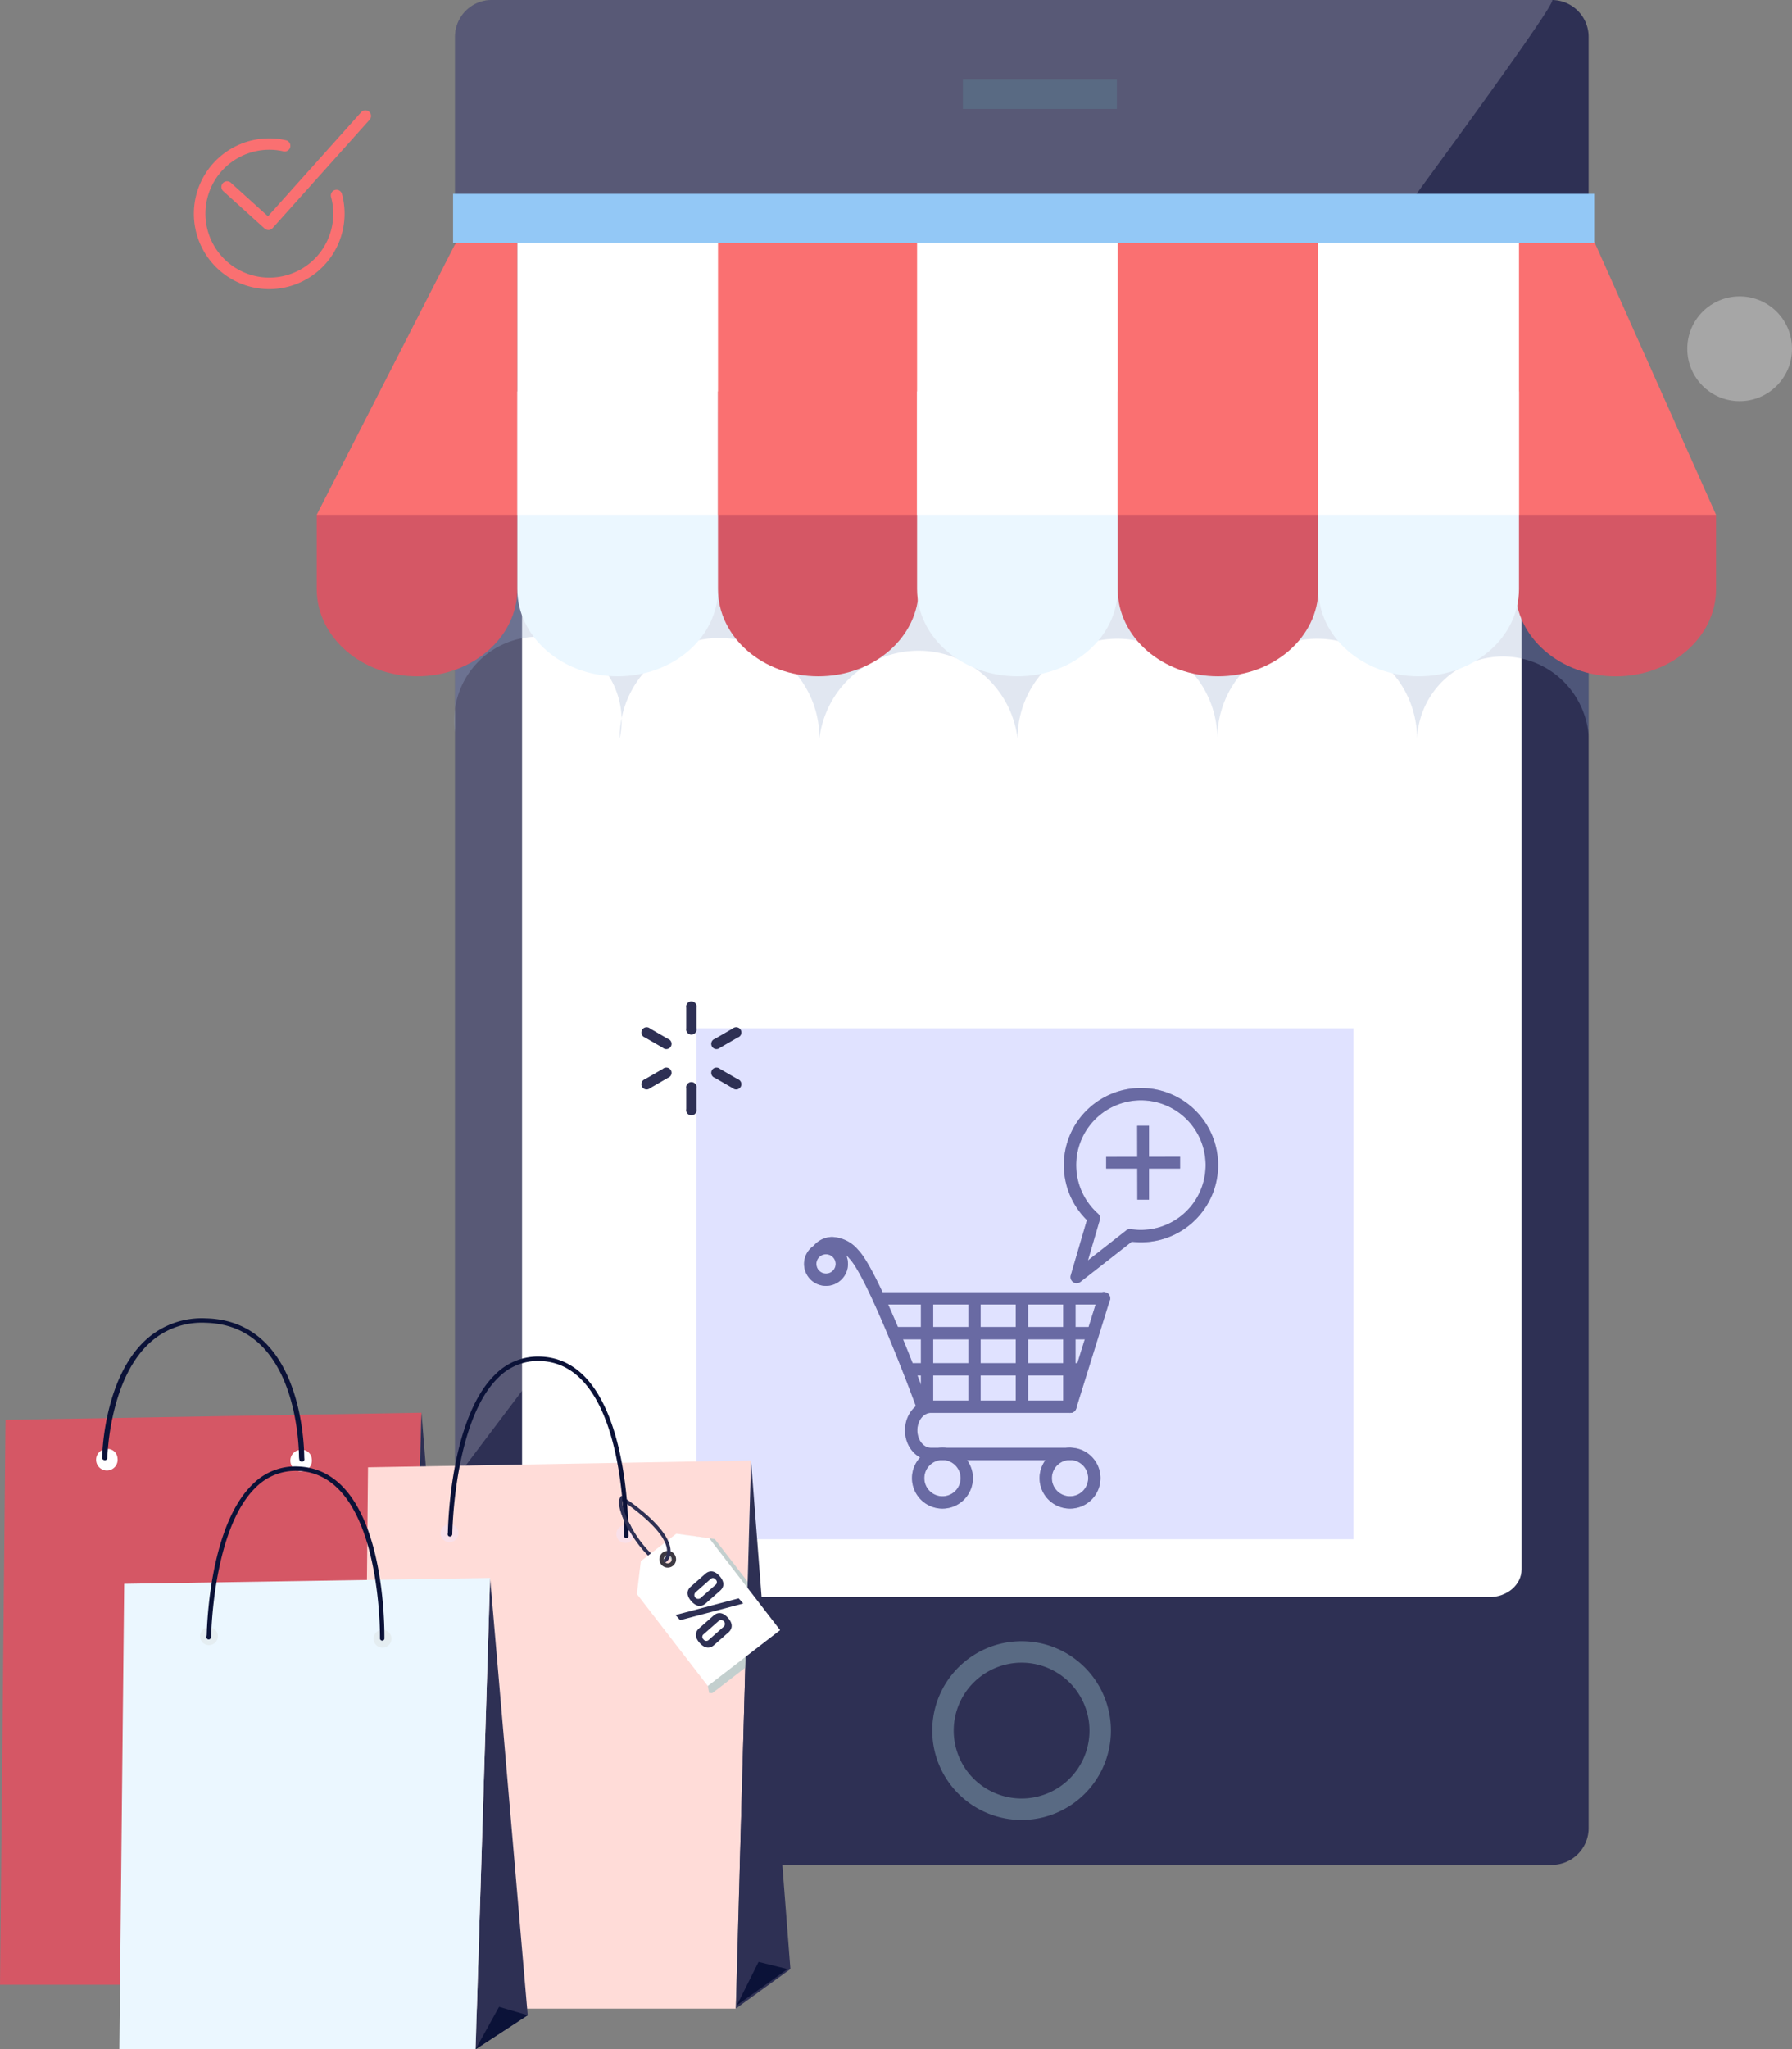 <svg xmlns="http://www.w3.org/2000/svg" width="320.838" height="366.7" viewBox="0 0 320.838 366.7">
  <rect x="0" y="0" width="320.838" height="366.7" fill="#808080" stroke="none"/>
  <g id="Group_278" data-name="Group 278" transform="translate(-6888.588 -677.263)">
    <circle id="Ellipse_4" data-name="Ellipse 4" cx="9.377" cy="9.377" r="9.377" transform="translate(7190.673 730.297)" fill="#fff" opacity="0.3"/>
    <path id="Path_184" data-name="Path 184" d="M7173.013,1004.34a6.594,6.594,0,0,1-6.548,6.634H6976.6a6.591,6.591,0,0,1-6.548-6.634V683.894a6.589,6.589,0,0,1,6.548-6.631h189.863a6.592,6.592,0,0,1,6.548,6.631Z" fill="#2e3054"/>
    <path id="Path_185" data-name="Path 185" d="M7166.465,677.263H6976.6a6.589,6.589,0,0,0-6.548,6.631V942.041S7170.078,677.263,7166.465,677.263Z" fill="#fff" opacity="0.2"/>
    <path id="Path_186" data-name="Path 186" d="M7161.01,958.092c0,2.743-2.583,4.966-5.774,4.966H6987.83c-3.191,0-5.773-2.223-5.773-4.966V717.867c0-2.744,2.582-4.969,5.773-4.969h167.406c3.191,0,5.774,2.225,5.774,4.969Z" fill="#fff"/>
    <rect id="Rectangle_13" data-name="Rectangle 13" width="117.662" height="91.44" transform="translate(7013.247 861.264)" fill="#cbcfff" opacity="0.6"/>
    <g id="Group_243" data-name="Group 243">
      <g id="Group_242" data-name="Group 242">
        <g id="Group_237" data-name="Group 237">
          <g id="Group_222" data-name="Group 222">
            <path id="Path_187" data-name="Path 187" d="M7080.207,938.544h-24.948c-2.555,0-4.636-2.391-4.636-5.328s2.081-5.328,4.636-5.328h24.948a1.1,1.1,0,0,1,0,2.2h-24.948c-1.341,0-2.432,1.4-2.432,3.124s1.091,3.124,2.432,3.124h24.948a1.1,1.1,0,0,1,0,2.2Z" fill="#2a2b7c"/>
          </g>
          <g id="Group_223" data-name="Group 223">
            <path id="Path_188" data-name="Path 188" d="M7053.6,929.594a1.1,1.1,0,0,1-1.034-.722c-2.33-6.335-9.009-23.426-11.9-26.4a4.5,4.5,0,0,0-3.03-1.664,2.247,2.247,0,0,0-1.524.619,1.107,1.107,0,0,1-1.551.058,1.093,1.093,0,0,1-.081-1.537,4.4,4.4,0,0,1,3.077-1.34,6.436,6.436,0,0,1,4.69,2.328c3.8,3.911,12.035,26.224,12.384,27.172a1.1,1.1,0,0,1-1.033,1.482Z" fill="#2a2b7c"/>
          </g>
          <g id="Group_224" data-name="Group 224">
            <path id="Path_189" data-name="Path 189" d="M7057.324,947.219a5.452,5.452,0,1,1,5.452-5.452A5.459,5.459,0,0,1,7057.324,947.219Zm0-8.7a3.249,3.249,0,1,0,3.25,3.25A3.252,3.252,0,0,0,7057.324,938.517Z" fill="#2a2b7c"/>
          </g>
          <g id="Group_225" data-name="Group 225">
            <path id="Path_190" data-name="Path 190" d="M7080.164,947.219a5.452,5.452,0,1,1,5.452-5.452A5.457,5.457,0,0,1,7080.164,947.219Zm0-8.7a3.249,3.249,0,1,0,3.248,3.25A3.252,3.252,0,0,0,7080.164,938.517Z" fill="#2a2b7c"/>
          </g>
          <g id="Group_226" data-name="Group 226">
            <path id="Path_191" data-name="Path 191" d="M7086.237,910.7h-39.709a1.1,1.1,0,1,1,0-2.2h39.709a1.1,1.1,0,1,1,0,2.2Z" fill="#2a2b7c"/>
          </g>
          <g id="Group_227" data-name="Group 227">
            <path id="Path_192" data-name="Path 192" d="M7080.207,930.092a1.12,1.12,0,0,1-.326-.05,1.1,1.1,0,0,1-.726-1.379l6.03-19.391a1.1,1.1,0,1,1,2.1.653l-6.027,19.392A1.109,1.109,0,0,1,7080.207,930.092Z" fill="#2a2b7c"/>
          </g>
          <g id="Group_232" data-name="Group 232">
            <g id="Group_228" data-name="Group 228">
              <path id="Path_193" data-name="Path 193" d="M7054.567,929.727a1.1,1.1,0,0,1-1.1-1.1V909.759a1.1,1.1,0,0,1,2.2,0v18.866A1.1,1.1,0,0,1,7054.567,929.727Z" fill="#2a2b7c"/>
            </g>
            <g id="Group_229" data-name="Group 229">
              <path id="Path_194" data-name="Path 194" d="M7063.059,929.727a1.1,1.1,0,0,1-1.1-1.1V909.759a1.1,1.1,0,0,1,2.2,0v18.866A1.1,1.1,0,0,1,7063.059,929.727Z" fill="#2a2b7c"/>
            </g>
            <g id="Group_230" data-name="Group 230">
              <path id="Path_195" data-name="Path 195" d="M7071.551,929.727a1.1,1.1,0,0,1-1.1-1.1V909.759a1.1,1.1,0,1,1,2.2,0v18.866A1.1,1.1,0,0,1,7071.551,929.727Z" fill="#2a2b7c"/>
            </g>
            <g id="Group_231" data-name="Group 231">
              <path id="Path_196" data-name="Path 196" d="M7080.041,929.727a1.1,1.1,0,0,1-1.1-1.1V909.759a1.1,1.1,0,0,1,2.205,0v18.866A1.1,1.1,0,0,1,7080.041,929.727Z" fill="#2a2b7c"/>
            </g>
          </g>
          <g id="Group_235" data-name="Group 235">
            <g id="Group_233" data-name="Group 233">
              <path id="Path_197" data-name="Path 197" d="M7083.869,916.925h-34.707a1.1,1.1,0,1,1,0-2.2h34.707a1.1,1.1,0,1,1,0,2.2Z" fill="#2a2b7c"/>
            </g>
            <g id="Group_234" data-name="Group 234">
              <path id="Path_198" data-name="Path 198" d="M7081.5,923.394h-29.525a1.1,1.1,0,1,1,0-2.2H7081.5a1.1,1.1,0,0,1,0,2.2Z" fill="#2a2b7c"/>
            </g>
          </g>
          <g id="Group_236" data-name="Group 236">
            <path id="Path_199" data-name="Path 199" d="M7036.479,907.365a3.931,3.931,0,1,1,3.932-3.931A3.935,3.935,0,0,1,7036.479,907.365Zm0-5.66a1.728,1.728,0,1,0,1.728,1.729A1.731,1.731,0,0,0,7036.479,901.705Z" fill="#2a2b7c"/>
          </g>
        </g>
        <g id="Group_238" data-name="Group 238">
          <path id="Path_200" data-name="Path 200" d="M7081.352,906.882a1.1,1.1,0,0,1-1.058-1.411l2.893-9.879a13.8,13.8,0,0,1,9.665-23.643,14.141,14.141,0,0,1,1.468.077,13.805,13.805,0,0,1-1.436,27.534,14.156,14.156,0,0,1-1.471-.078l-.2-.021-9.186,7.187A1.109,1.109,0,0,1,7081.352,906.882Zm11.5-32.729a11.6,11.6,0,0,0-7.686,20.276,1.1,1.1,0,0,1,.325,1.131l-2.12,7.242,6.858-5.364a1.092,1.092,0,0,1,.847-.221c.189.029.377.054.569.074a11.6,11.6,0,1,0,1.207-23.138Z" fill="#2a2b7c"/>
        </g>
        <g id="Group_241" data-name="Group 241">
          <g id="Group_239" data-name="Group 239">
            <path id="Path_201" data-name="Path 201" d="M7092.194,878.694l.026,13.239h2.087V878.694Z" fill="#2a2b7c"/>
          </g>
          <g id="Group_240" data-name="Group 240">
            <path id="Path_202" data-name="Path 202" d="M7099.87,884.258l-13.237.026v2.087h13.237Z" fill="#2a2b7c"/>
          </g>
        </g>
      </g>
    </g>
    <path id="Path_203" data-name="Path 203" d="M6961.1,1032.418h-72.509l.983-101.088,74.479-1.273Z" fill="#d55765"/>
    <path id="Path_204" data-name="Path 204" d="M6964.05,930.057l7.654,94.966-10.607,7.4Z" fill="#2e3054"/>
    <path id="Path_205" data-name="Path 205" d="M6944.4,938.306a1.928,1.928,0,1,1-1.9-1.605A1.772,1.772,0,0,1,6944.4,938.306Z" fill="#fff"/>
    <path id="Path_206" data-name="Path 206" d="M6909.621,938.145a1.928,1.928,0,1,1-1.9-1.6A1.771,1.771,0,0,1,6909.621,938.145Z" fill="#fff"/>
    <path id="Path_207" data-name="Path 207" d="M6943.061,937.961c-.047-3.576-1.034-24.364-17.607-24.79a14.91,14.91,0,0,0-10.045,3.236c-8.257,6.685-8.535,21.219-8.543,21.834a.534.534,0,0,0,.486.309.443.443,0,0,0,.443-.3c.014-.146.295-14.819,8.266-21.269a13.8,13.8,0,0,1,9.365-3.017c15.575.4,16.634,20.166,16.692,23.9a3.087,3.087,0,0,0,.064.605.431.431,0,0,0,.452.351.425.425,0,0,0,.455-.386C6943.089,938.39,6943.062,938.107,6943.061,937.961Z" fill="#0b1238"/>
    <g id="Group_247" data-name="Group 247">
      <path id="Path_208" data-name="Path 208" d="M7020.331,1036.693h-66.764l.907-96.866,68.577-1.219Z" fill="#ffdcd8"/>
      <path id="Path_209" data-name="Path 209" d="M7022.447,960.307l-5.9-7.647-6.142-.8,5.149,28.354.566.024,5.907-4.56Z" fill="#c3cfce" style="mix-blend-mode: multiply;isolation: isolate"/>
      <path id="Path_210" data-name="Path 210" d="M7023.05,938.608l7.049,91-9.769,7.085Z" fill="#2e3054"/>
      <path id="Path_211" data-name="Path 211" d="M7002.148,951.773a1.6,1.6,0,1,1-1.6-1.6A1.6,1.6,0,0,1,7002.148,951.773Z" fill="#f9e0e9"/>
      <path id="Path_212" data-name="Path 212" d="M6970.67,951.613a1.6,1.6,0,1,1-1.6-1.6A1.6,1.6,0,0,1,6970.67,951.613Z" fill="#f9e0e9"/>
      <g id="Group_244" data-name="Group 244">
        <path id="Path_213" data-name="Path 213" d="M7007.464,955.454a1.053,1.053,0,1,0,1.474.19A1.053,1.053,0,0,0,7007.464,955.454Zm1.046,1.721a.725.725,0,1,1,.13-1.016A.725.725,0,0,1,7008.51,957.175Z" fill="#c3cfce" style="mix-blend-mode: multiply;isolation: isolate"/>
        <path id="Path_214" data-name="Path 214" d="M7009.681,951.711l-6.357,4.911-.708,5.886,12.7,16.45,12.943-9.994-12.7-16.45Zm-1.1,5.146a.725.725,0,1,1,.131-1.017A.725.725,0,0,1,7008.58,956.857Z" fill="#fff"/>
        <path id="Path_215" data-name="Path 215" d="M7007.224,955.1a1.493,1.493,0,1,0,2.094.268A1.492,1.492,0,0,0,7007.224,955.1Zm1.356,1.755a.725.725,0,1,1,.131-1.017A.725.725,0,0,1,7008.58,956.857Z" fill="#3d3942"/>
      </g>
      <path id="Path_216" data-name="Path 216" d="M7000.085,945.089l-.266-.168-.173.261c-.8,1.2.612,4.13,1.258,5.333a22.333,22.333,0,0,0,3.709,5.111l.522-.4a20.415,20.415,0,0,1-3.666-5.011c-1.035-1.928-1.552-3.565-1.405-4.366,1.672,1.122,9.167,6.4,7.779,9.865a1.071,1.071,0,0,1-.42.562.729.729,0,0,0,.075.317c.007.078.021.154.021.234,0,.037-.008.071-.01.107a1.537,1.537,0,0,0,.93-.982C7010.187,951.582,7000.5,945.352,7000.085,945.089Z" fill="#2e3054"/>
      <g id="Group_245" data-name="Group 245">
        <path id="Path_217" data-name="Path 217" d="M7001.1,952.18l-.794-.015c0-.014.01-.59-.011-1.576-.016-.655-.043-1.491-.1-2.462-.454-8.069-2.809-26.881-14.851-27.322a9.941,9.941,0,0,0-7.471,2.909c-8.035,7.676-8.309,27.967-8.311,28.172l-.793-.008c.007-.846.28-20.83,8.556-28.738a10.743,10.743,0,0,1,8.048-3.127c12.693.465,15.148,19.785,15.613,28.069.054.981.084,1.827.1,2.488C7001.113,951.577,7001.1,952.165,7001.1,952.18Z" fill="#0b1238"/>
      </g>
      <g id="Group_246" data-name="Group 246">
        <path id="Path_218" data-name="Path 218" d="M7014.849,958.9c.806-.711,1.72-.578,2.583.4s.882,1.9.077,2.613l-2.572,2.269c-.807.711-1.719.58-2.585-.4s-.883-1.9-.075-2.612Zm-1.752,3.314a.685.685,0,0,0,.9,1.027l2.686-2.37a.6.6,0,0,0,.041-.946.59.59,0,0,0-.945-.078Zm7.742,1.064.816.925-11.295,2.982-.816-.925Zm-4.5,3.083c.806-.709,1.717-.578,2.583.4s.881,1.9.077,2.613l-2.574,2.271c-.8.709-1.717.579-2.583-.4s-.882-1.9-.076-2.614Zm-1.751,3.316a.588.588,0,0,0-.041.946.6.6,0,0,0,.944.078l2.684-2.369a.683.683,0,0,0-.9-1.023Z" fill="#2e3054"/>
      </g>
      <path id="Path_219" data-name="Path 219" d="M7001.469,950.211a11.31,11.31,0,0,1-1.3-3.222c-.217.031-.19.92-.359,1.063.325.878.881,2.214,1.158,2.73.072.133.151.272.23.412a1.336,1.336,0,0,0,.486-.447C7001.636,950.657,7001.518,950.3,7001.469,950.211Z" fill="#2e3054"/>
      <path id="Path_220" data-name="Path 220" d="M6969.546,951.827a.4.4,0,1,1-.4-.4A.4.4,0,0,1,6969.546,951.827Z" fill="#0b1238"/>
      <path id="Path_221" data-name="Path 221" d="M7001.116,952.095a.4.4,0,1,1-.4-.4A.4.4,0,0,1,7001.116,952.095Z" fill="#0b1238"/>
    </g>
    <path id="Path_222" data-name="Path 222" d="M7020.517,1036.089l3.879-7.759,5.189,1.281Z" fill="#0b1238"/>
    <g id="Group_248" data-name="Group 248">
      <path id="Path_223" data-name="Path 223" d="M6976.335,959.629l6.733,78.242-9.331,6.092Z" fill="#2e3054"/>
      <path id="Path_224" data-name="Path 224" d="M6973.738,1043.963h-63.781l.867-83.286,65.511-1.047Z" fill="#ebf7ff"/>
      <path id="Path_225" data-name="Path 225" d="M6958.672,970.5a1.6,1.6,0,1,1-1.6-1.6A1.6,1.6,0,0,1,6958.672,970.5Z" fill="#e4edf1"/>
      <path id="Path_226" data-name="Path 226" d="M6927.6,970.05a1.6,1.6,0,1,1-1.6-1.6A1.606,1.606,0,0,1,6927.6,970.05Z" fill="#e4edf1"/>
      <path id="Path_227" data-name="Path 227" d="M6973.738,1043.963l4.2-7.589,5.131,1.5Z" fill="#0b1238"/>
      <path id="Path_228" data-name="Path 228" d="M6957.41,970.42c0-.08,0-.187,0-.32.01-3.89-.488-29.884-15.479-30.421a10.719,10.719,0,0,0-8.046,3.122c-7.385,7.062-8.2,23.7-8.284,26.934,0,.109-.052.4-.052.465a.4.4,0,0,0,.8.063c.039-.013.041-.127.047-.329.071-2.6.824-19.659,8.043-26.56a10,10,0,0,1,7.468-2.9c14.212.508,14.707,26.479,14.712,29.725,0,.077,0,.278,0,.295a.408.408,0,0,0,.4.353.4.4,0,0,0,.386-.3S6957.41,970.429,6957.41,970.42Z" fill="#0b1238"/>
    </g>
    <g id="Group_269" data-name="Group 269" opacity="0.3">
      <g id="Group_264" data-name="Group 264">
        <g id="Group_249" data-name="Group 249">
          <path id="Path_229" data-name="Path 229" d="M7080.207,938.544h-24.948c-2.555,0-4.636-2.391-4.636-5.328s2.081-5.328,4.636-5.328h24.948a1.1,1.1,0,0,1,0,2.2h-24.948c-1.341,0-2.432,1.4-2.432,3.124s1.091,3.124,2.432,3.124h24.948a1.1,1.1,0,0,1,0,2.2Z" fill="#fff"/>
        </g>
        <g id="Group_250" data-name="Group 250">
          <path id="Path_230" data-name="Path 230" d="M7053.6,929.594a1.1,1.1,0,0,1-1.034-.722c-2.33-6.335-9.009-23.426-11.9-26.4a4.5,4.5,0,0,0-3.03-1.664,2.247,2.247,0,0,0-1.524.619,1.107,1.107,0,0,1-1.551.058,1.093,1.093,0,0,1-.081-1.537,4.4,4.4,0,0,1,3.077-1.34,6.436,6.436,0,0,1,4.69,2.328c3.8,3.911,12.035,26.224,12.384,27.172a1.1,1.1,0,0,1-1.033,1.482Z" fill="#fff"/>
        </g>
        <g id="Group_251" data-name="Group 251">
          <path id="Path_231" data-name="Path 231" d="M7057.324,947.219a5.452,5.452,0,1,1,5.452-5.452A5.459,5.459,0,0,1,7057.324,947.219Zm0-8.7a3.249,3.249,0,1,0,3.25,3.25A3.252,3.252,0,0,0,7057.324,938.517Z" fill="#fff"/>
        </g>
        <g id="Group_252" data-name="Group 252">
          <path id="Path_232" data-name="Path 232" d="M7080.164,947.219a5.452,5.452,0,1,1,5.452-5.452A5.457,5.457,0,0,1,7080.164,947.219Zm0-8.7a3.249,3.249,0,1,0,3.248,3.25A3.252,3.252,0,0,0,7080.164,938.517Z" fill="#fff"/>
        </g>
        <g id="Group_253" data-name="Group 253">
          <path id="Path_233" data-name="Path 233" d="M7086.237,910.7h-39.709a1.1,1.1,0,1,1,0-2.2h39.709a1.1,1.1,0,1,1,0,2.2Z" fill="#fff"/>
        </g>
        <g id="Group_254" data-name="Group 254">
          <path id="Path_234" data-name="Path 234" d="M7080.207,930.092a1.12,1.12,0,0,1-.326-.05,1.1,1.1,0,0,1-.726-1.379l6.03-19.391a1.1,1.1,0,1,1,2.1.653l-6.027,19.392A1.109,1.109,0,0,1,7080.207,930.092Z" fill="#fff"/>
        </g>
        <g id="Group_259" data-name="Group 259">
          <g id="Group_255" data-name="Group 255">
            <path id="Path_235" data-name="Path 235" d="M7054.567,929.727a1.1,1.1,0,0,1-1.1-1.1V909.759a1.1,1.1,0,0,1,2.2,0v18.866A1.1,1.1,0,0,1,7054.567,929.727Z" fill="#fff"/>
          </g>
          <g id="Group_256" data-name="Group 256">
            <path id="Path_236" data-name="Path 236" d="M7063.059,929.727a1.1,1.1,0,0,1-1.1-1.1V909.759a1.1,1.1,0,0,1,2.2,0v18.866A1.1,1.1,0,0,1,7063.059,929.727Z" fill="#fff"/>
          </g>
          <g id="Group_257" data-name="Group 257">
            <path id="Path_237" data-name="Path 237" d="M7071.551,929.727a1.1,1.1,0,0,1-1.1-1.1V909.759a1.1,1.1,0,1,1,2.2,0v18.866A1.1,1.1,0,0,1,7071.551,929.727Z" fill="#fff"/>
          </g>
          <g id="Group_258" data-name="Group 258">
            <path id="Path_238" data-name="Path 238" d="M7080.041,929.727a1.1,1.1,0,0,1-1.1-1.1V909.759a1.1,1.1,0,0,1,2.205,0v18.866A1.1,1.1,0,0,1,7080.041,929.727Z" fill="#fff"/>
          </g>
        </g>
        <g id="Group_262" data-name="Group 262">
          <g id="Group_260" data-name="Group 260">
            <path id="Path_239" data-name="Path 239" d="M7083.869,916.925h-34.707a1.1,1.1,0,1,1,0-2.2h34.707a1.1,1.1,0,1,1,0,2.2Z" fill="#fff"/>
          </g>
          <g id="Group_261" data-name="Group 261">
            <path id="Path_240" data-name="Path 240" d="M7081.5,923.394h-29.525a1.1,1.1,0,1,1,0-2.2H7081.5a1.1,1.1,0,0,1,0,2.2Z" fill="#fff"/>
          </g>
        </g>
        <g id="Group_263" data-name="Group 263">
          <path id="Path_241" data-name="Path 241" d="M7036.479,907.365a3.931,3.931,0,1,1,3.932-3.931A3.935,3.935,0,0,1,7036.479,907.365Zm0-5.66a1.728,1.728,0,1,0,1.728,1.729A1.731,1.731,0,0,0,7036.479,901.705Z" fill="#fff"/>
        </g>
      </g>
      <g id="Group_265" data-name="Group 265">
        <path id="Path_242" data-name="Path 242" d="M7081.352,906.882a1.1,1.1,0,0,1-1.058-1.411l2.893-9.879a13.8,13.8,0,0,1,9.665-23.643,14.141,14.141,0,0,1,1.468.077,13.805,13.805,0,0,1-1.436,27.534,14.156,14.156,0,0,1-1.471-.078l-.2-.021-9.186,7.187A1.109,1.109,0,0,1,7081.352,906.882Zm11.5-32.729a11.6,11.6,0,0,0-7.686,20.276,1.1,1.1,0,0,1,.325,1.131l-2.12,7.242,6.858-5.364a1.092,1.092,0,0,1,.847-.221c.189.029.377.054.569.074a11.6,11.6,0,1,0,1.207-23.138Z" fill="#fff"/>
      </g>
      <g id="Group_268" data-name="Group 268">
        <g id="Group_266" data-name="Group 266">
          <path id="Path_243" data-name="Path 243" d="M7092.194,878.694l.026,13.239h2.087V878.694Z" fill="#fff"/>
        </g>
        <g id="Group_267" data-name="Group 267">
          <path id="Path_244" data-name="Path 244" d="M7099.87,884.258l-13.237.026v2.087h13.237Z" fill="#fff"/>
        </g>
      </g>
    </g>
    <path id="Path_245" data-name="Path 245" d="M7087.485,986.945a15.993,15.993,0,1,1-15.993-16A15.994,15.994,0,0,1,7087.485,986.945Z" fill="#596a83"/>
    <path id="Path_246" data-name="Path 246" d="M7083.647,986.945a12.154,12.154,0,1,1-12.155-12.156A12.153,12.153,0,0,1,7083.647,986.945Z" fill="#2e3054"/>
    <path id="Path_247" data-name="Path 247" d="M7173.013,760.57l-12.838-9.078v-.454H6981.649l-11.595,8.2v49.044a14.989,14.989,0,1,1,29.475,1.159,17.881,17.881,0,1,1,35.761,0,17.868,17.868,0,0,1,35.481,0,17.882,17.882,0,0,1,35.764,0,17.88,17.88,0,1,1,35.76,0,15.392,15.392,0,0,1,30.718-.559Z" fill="#99add1" opacity="0.3" style="mix-blend-mode: multiply;isolation: isolate"/>
    <path id="Path_248" data-name="Path 248" d="M6981.214,747.3v35.374c0,8.62-8.042,15.609-17.961,15.609s-17.962-6.989-17.962-15.609v-13.3Z" fill="#d55765"/>
    <path id="Path_249" data-name="Path 249" d="M6981.214,769.381h-35.923l25.245-49.339h10.679Z" fill="#fa7071"/>
    <path id="Path_250" data-name="Path 250" d="M7017.137,747.3v35.374c0,8.62-8.042,15.609-17.961,15.609s-17.962-6.989-17.962-15.609V747.3Z" fill="#ebf7ff"/>
    <rect id="Rectangle_14" data-name="Rectangle 14" width="35.922" height="49.339" transform="translate(6981.214 720.042)" fill="#fff"/>
    <path id="Path_251" data-name="Path 251" d="M7053.061,747.3v35.374c0,8.62-8.043,15.609-17.962,15.609s-17.962-6.989-17.962-15.609V747.3Z" fill="#d55765"/>
    <rect id="Rectangle_15" data-name="Rectangle 15" width="35.924" height="49.339" transform="translate(7017.137 720.042)" fill="#fa7071"/>
    <path id="Path_252" data-name="Path 252" d="M7088.7,747.3v35.374c0,8.62-8.042,15.609-17.959,15.609s-17.963-6.989-17.963-15.609V747.3Z" fill="#ebf7ff"/>
    <rect id="Rectangle_16" data-name="Rectangle 16" width="35.922" height="49.339" transform="translate(7052.779 720.042)" fill="#fff"/>
    <path id="Path_253" data-name="Path 253" d="M7124.626,747.3v35.374c0,8.62-8.044,15.609-17.962,15.609S7088.7,791.3,7088.7,782.678V747.3Z" fill="#d55765"/>
    <rect id="Rectangle_17" data-name="Rectangle 17" width="35.925" height="49.339" transform="translate(7088.701 720.042)" fill="#fa7071"/>
    <path id="Path_254" data-name="Path 254" d="M7195.827,769.381v13.3c0,8.62-8.043,15.609-17.96,15.609S7159.9,791.3,7159.9,782.678V747.3Z" fill="#d55765"/>
    <path id="Path_255" data-name="Path 255" d="M7195.827,769.381H7159.9V720.042h13.918Z" fill="#fa7071"/>
    <path id="Path_256" data-name="Path 256" d="M7160.547,747.3v35.374c0,8.62-8.04,15.609-17.96,15.609s-17.961-6.989-17.961-15.609V747.3Z" fill="#ebf7ff"/>
    <rect id="Rectangle_18" data-name="Rectangle 18" width="35.922" height="49.339" transform="translate(7124.626 720.042)" fill="#fff"/>
    <rect id="Rectangle_19" data-name="Rectangle 19" width="204.297" height="8.788" transform="translate(6969.707 711.95)" fill="#93c8f6"/>
    <rect id="Rectangle_20" data-name="Rectangle 20" width="27.566" height="5.378" transform="translate(7060.984 691.383)" fill="#596a83"/>
    <g id="Group_273" data-name="Group 273">
      <g id="Group_270" data-name="Group 270">
        <path id="Path_257" data-name="Path 257" d="M7013.294,875.707a.941.941,0,1,1-1.841,0v-3.682a.94.94,0,1,1,1.841,0Z" fill="#2e3054"/>
        <path id="Path_258" data-name="Path 258" d="M7013.294,861.264a.941.941,0,1,1-1.841,0v-3.682a.94.94,0,1,1,1.841,0Z" fill="#2e3054"/>
      </g>
      <g id="Group_271" data-name="Group 271">
        <path id="Path_259" data-name="Path 259" d="M7020.683,870.379a.94.94,0,1,1-.921,1.595l-3.187-1.841a.94.94,0,1,1,.918-1.595Z" fill="#2e3054"/>
        <path id="Path_260" data-name="Path 260" d="M7008.175,863.156a.941.941,0,1,1-.92,1.595l-3.188-1.84a.94.94,0,1,1,.921-1.594Z" fill="#2e3054"/>
      </g>
      <g id="Group_272" data-name="Group 272">
        <path id="Path_261" data-name="Path 261" d="M7019.762,861.317a.94.94,0,1,1,.921,1.593l-3.19,1.841a.94.94,0,1,1-.918-1.595Z" fill="#2e3054"/>
        <path id="Path_262" data-name="Path 262" d="M7007.255,868.538a.94.94,0,1,1,.92,1.593l-3.187,1.84a.94.94,0,1,1-.921-1.593Z" fill="#2e3054"/>
      </g>
    </g>
    <g id="Group_277" data-name="Group 277">
      <g id="Group_276" data-name="Group 276">
        <g id="Group_274" data-name="Group 274">
          <path id="Path_263" data-name="Path 263" d="M6936.788,729a13.489,13.489,0,1,1,3-26.64,1.014,1.014,0,1,1-.45,1.978,11.442,11.442,0,1,0,8.522,8.186,1.014,1.014,0,1,1,1.957-.529A13.5,13.5,0,0,1,6936.788,729Z" fill="#fa7071"/>
        </g>
        <g id="Group_275" data-name="Group 275">
          <path id="Path_264" data-name="Path 264" d="M6936.632,718.418a1.015,1.015,0,0,1-.68-.261L6928.6,711.5a1.014,1.014,0,1,1,1.361-1.5l6.6,5.97,16.69-18.634a1.013,1.013,0,1,1,1.509,1.352l-17.369,19.4a1.021,1.021,0,0,1-.7.336Z" fill="#fa7071"/>
        </g>
      </g>
    </g>
  </g>
</svg>
